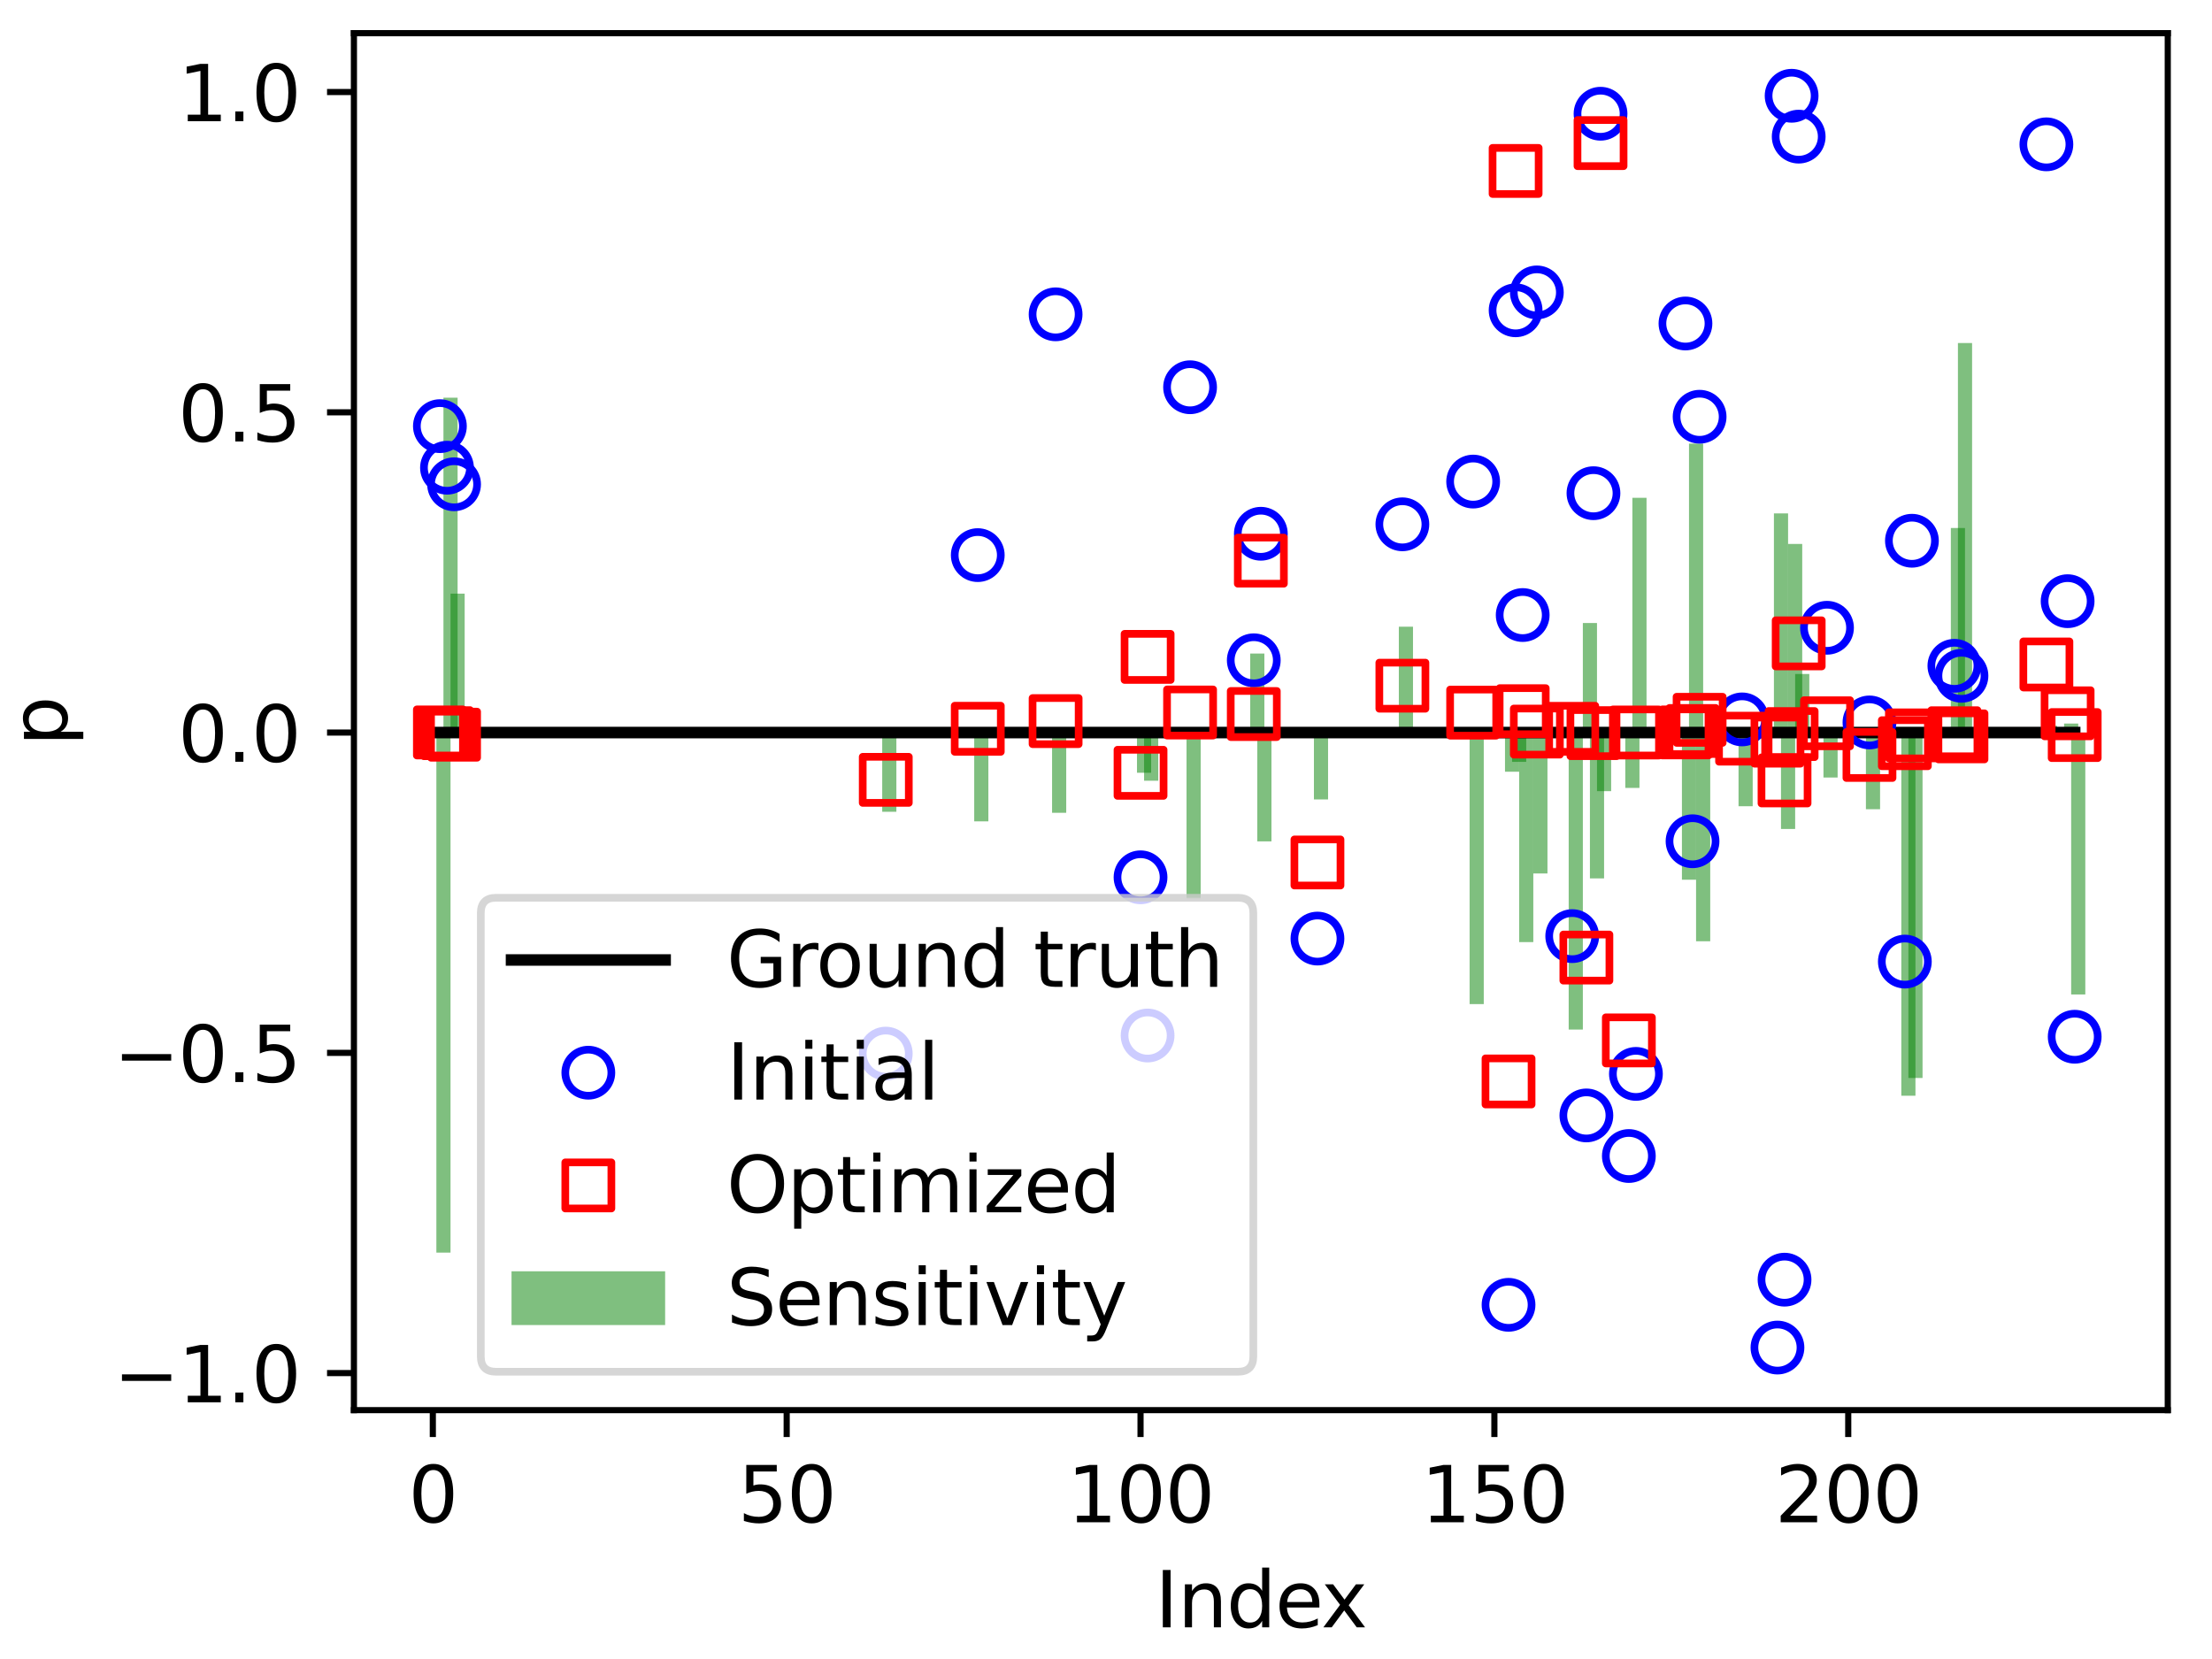 <?xml version="1.0" encoding="utf-8" standalone="no"?>
<!DOCTYPE svg PUBLIC "-//W3C//DTD SVG 1.1//EN"
  "http://www.w3.org/Graphics/SVG/1.1/DTD/svg11.dtd">
<svg xmlns:xlink="http://www.w3.org/1999/xlink" width="288pt" height="216pt" viewBox="0 0 288 216" xmlns="http://www.w3.org/2000/svg" version="1.1">
 <defs>
  <style type="text/css">*{stroke-linejoin: round; stroke-linecap: butt}</style>
 </defs>
 <g id="figure_1">
  <g id="patch_1">
   <path d="M 0 216 
L 288 216 
L 288 0 
L 0 0 
z
" style="fill: #ffffff"/>
  </g>
  <g id="axes_1">
   <g id="patch_2">
    <path d="M 46.08 183.6 
L 282.24 183.6 
L 282.24 4.32 
L 46.08 4.32 
z
" style="fill: #ffffff"/>
   </g>
   <g id="patch_3">
    <path d="M 56.815 95.379 
L 58.657 95.379 
L 58.657 163.089 
L 56.815 163.089 
z
" clip-path="url(#p60a6d50f0b)" style="fill: #008000; opacity: 0.5"/>
   </g>
   <g id="patch_4">
    <path d="M 57.736 95.379 
L 59.579 95.379 
L 59.579 51.78 
L 57.736 51.78 
z
" clip-path="url(#p60a6d50f0b)" style="fill: #008000; opacity: 0.5"/>
   </g>
   <g id="patch_5">
    <path d="M 58.657 95.379 
L 60.5 95.379 
L 60.5 77.29 
L 58.657 77.29 
z
" clip-path="url(#p60a6d50f0b)" style="fill: #008000; opacity: 0.5"/>
   </g>
   <g id="patch_6">
    <path d="M 114.864 95.379 
L 116.707 95.379 
L 116.707 105.691 
L 114.864 105.691 
z
" clip-path="url(#p60a6d50f0b)" style="fill: #008000; opacity: 0.5"/>
   </g>
   <g id="patch_7">
    <path d="M 126.842 95.379 
L 128.685 95.379 
L 128.685 106.939 
L 126.842 106.939 
z
" clip-path="url(#p60a6d50f0b)" style="fill: #008000; opacity: 0.5"/>
   </g>
   <g id="patch_8">
    <path d="M 136.978 95.379 
L 138.821 95.379 
L 138.821 105.825 
L 136.978 105.825 
z
" clip-path="url(#p60a6d50f0b)" style="fill: #008000; opacity: 0.5"/>
   </g>
   <g id="patch_9">
    <path d="M 148.035 95.379 
L 149.878 95.379 
L 149.878 100.612 
L 148.035 100.612 
z
" clip-path="url(#p60a6d50f0b)" style="fill: #008000; opacity: 0.5"/>
   </g>
   <g id="patch_10">
    <path d="M 148.957 95.379 
L 150.799 95.379 
L 150.799 101.649 
L 148.957 101.649 
z
" clip-path="url(#p60a6d50f0b)" style="fill: #008000; opacity: 0.5"/>
   </g>
   <g id="patch_11">
    <path d="M 154.485 95.379 
L 156.328 95.379 
L 156.328 117.068 
L 154.485 117.068 
z
" clip-path="url(#p60a6d50f0b)" style="fill: #008000; opacity: 0.5"/>
   </g>
   <g id="patch_12">
    <path d="M 162.778 95.379 
L 164.621 95.379 
L 164.621 85.091 
L 162.778 85.091 
z
" clip-path="url(#p60a6d50f0b)" style="fill: #008000; opacity: 0.5"/>
   </g>
   <g id="patch_13">
    <path d="M 163.699 95.379 
L 165.542 95.379 
L 165.542 109.546 
L 163.699 109.546 
z
" clip-path="url(#p60a6d50f0b)" style="fill: #008000; opacity: 0.5"/>
   </g>
   <g id="patch_14">
    <path d="M 171.071 95.379 
L 172.913 95.379 
L 172.913 104.085 
L 171.071 104.085 
z
" clip-path="url(#p60a6d50f0b)" style="fill: #008000; opacity: 0.5"/>
   </g>
   <g id="patch_15">
    <path d="M 182.128 95.379 
L 183.971 95.379 
L 183.971 81.596 
L 182.128 81.596 
z
" clip-path="url(#p60a6d50f0b)" style="fill: #008000; opacity: 0.5"/>
   </g>
   <g id="patch_16">
    <path d="M 191.342 95.379 
L 193.185 95.379 
L 193.185 130.731 
L 191.342 130.731 
z
" clip-path="url(#p60a6d50f0b)" style="fill: #008000; opacity: 0.5"/>
   </g>
   <g id="patch_17">
    <path d="M 195.949 95.379 
L 197.792 95.379 
L 197.792 100.478 
L 195.949 100.478 
z
" clip-path="url(#p60a6d50f0b)" style="fill: #008000; opacity: 0.5"/>
   </g>
   <g id="patch_18">
    <path d="M 196.87 95.379 
L 198.713 95.379 
L 198.713 99.194 
L 196.87 99.194 
z
" clip-path="url(#p60a6d50f0b)" style="fill: #008000; opacity: 0.5"/>
   </g>
   <g id="patch_19">
    <path d="M 197.792 95.379 
L 199.635 95.379 
L 199.635 122.66 
L 197.792 122.66 
z
" clip-path="url(#p60a6d50f0b)" style="fill: #008000; opacity: 0.5"/>
   </g>
   <g id="patch_20">
    <path d="M 199.635 95.379 
L 201.478 95.379 
L 201.478 113.726 
L 199.635 113.726 
z
" clip-path="url(#p60a6d50f0b)" style="fill: #008000; opacity: 0.5"/>
   </g>
   <g id="patch_21">
    <path d="M 204.242 95.379 
L 206.085 95.379 
L 206.085 134.047 
L 204.242 134.047 
z
" clip-path="url(#p60a6d50f0b)" style="fill: #008000; opacity: 0.5"/>
   </g>
   <g id="patch_22">
    <path d="M 206.085 95.379 
L 207.927 95.379 
L 207.927 81.115 
L 206.085 81.115 
z
" clip-path="url(#p60a6d50f0b)" style="fill: #008000; opacity: 0.5"/>
   </g>
   <g id="patch_23">
    <path d="M 207.006 95.379 
L 208.849 95.379 
L 208.849 114.366 
L 207.006 114.366 
z
" clip-path="url(#p60a6d50f0b)" style="fill: #008000; opacity: 0.5"/>
   </g>
   <g id="patch_24">
    <path d="M 207.927 95.379 
L 209.77 95.379 
L 209.77 103.008 
L 207.927 103.008 
z
" clip-path="url(#p60a6d50f0b)" style="fill: #008000; opacity: 0.5"/>
   </g>
   <g id="patch_25">
    <path d="M 211.613 95.379 
L 213.456 95.379 
L 213.456 102.585 
L 211.613 102.585 
z
" clip-path="url(#p60a6d50f0b)" style="fill: #008000; opacity: 0.5"/>
   </g>
   <g id="patch_26">
    <path d="M 212.535 95.379 
L 214.377 95.379 
L 214.377 64.814 
L 212.535 64.814 
z
" clip-path="url(#p60a6d50f0b)" style="fill: #008000; opacity: 0.5"/>
   </g>
   <g id="patch_27">
    <path d="M 218.985 95.379 
L 220.827 95.379 
L 220.827 114.539 
L 218.985 114.539 
z
" clip-path="url(#p60a6d50f0b)" style="fill: #008000; opacity: 0.5"/>
   </g>
   <g id="patch_28">
    <path d="M 219.906 95.379 
L 221.749 95.379 
L 221.749 57.757 
L 219.906 57.757 
z
" clip-path="url(#p60a6d50f0b)" style="fill: #008000; opacity: 0.5"/>
   </g>
   <g id="patch_29">
    <path d="M 220.827 95.379 
L 222.67 95.379 
L 222.67 122.552 
L 220.827 122.552 
z
" clip-path="url(#p60a6d50f0b)" style="fill: #008000; opacity: 0.5"/>
   </g>
   <g id="patch_30">
    <path d="M 226.356 95.379 
L 228.199 95.379 
L 228.199 104.97 
L 226.356 104.97 
z
" clip-path="url(#p60a6d50f0b)" style="fill: #008000; opacity: 0.5"/>
   </g>
   <g id="patch_31">
    <path d="M 230.963 95.379 
L 232.806 95.379 
L 232.806 66.845 
L 230.963 66.845 
z
" clip-path="url(#p60a6d50f0b)" style="fill: #008000; opacity: 0.5"/>
   </g>
   <g id="patch_32">
    <path d="M 231.884 95.379 
L 233.727 95.379 
L 233.727 107.93 
L 231.884 107.93 
z
" clip-path="url(#p60a6d50f0b)" style="fill: #008000; opacity: 0.5"/>
   </g>
   <g id="patch_33">
    <path d="M 232.806 95.379 
L 234.649 95.379 
L 234.649 70.821 
L 232.806 70.821 
z
" clip-path="url(#p60a6d50f0b)" style="fill: #008000; opacity: 0.5"/>
   </g>
   <g id="patch_34">
    <path d="M 233.727 95.379 
L 235.57 95.379 
L 235.57 87.75 
L 233.727 87.75 
z
" clip-path="url(#p60a6d50f0b)" style="fill: #008000; opacity: 0.5"/>
   </g>
   <g id="patch_35">
    <path d="M 237.413 95.379 
L 239.256 95.379 
L 239.256 101.232 
L 237.413 101.232 
z
" clip-path="url(#p60a6d50f0b)" style="fill: #008000; opacity: 0.5"/>
   </g>
   <g id="patch_36">
    <path d="M 242.941 95.379 
L 244.784 95.379 
L 244.784 105.359 
L 242.941 105.359 
z
" clip-path="url(#p60a6d50f0b)" style="fill: #008000; opacity: 0.5"/>
   </g>
   <g id="patch_37">
    <path d="M 247.549 95.379 
L 249.391 95.379 
L 249.391 142.663 
L 247.549 142.663 
z
" clip-path="url(#p60a6d50f0b)" style="fill: #008000; opacity: 0.5"/>
   </g>
   <g id="patch_38">
    <path d="M 248.47 95.379 
L 250.313 95.379 
L 250.313 140.352 
L 248.47 140.352 
z
" clip-path="url(#p60a6d50f0b)" style="fill: #008000; opacity: 0.5"/>
   </g>
   <g id="patch_39">
    <path d="M 253.998 95.379 
L 255.841 95.379 
L 255.841 68.745 
L 253.998 68.745 
z
" clip-path="url(#p60a6d50f0b)" style="fill: #008000; opacity: 0.5"/>
   </g>
   <g id="patch_40">
    <path d="M 254.92 95.379 
L 256.763 95.379 
L 256.763 44.662 
L 254.92 44.662 
z
" clip-path="url(#p60a6d50f0b)" style="fill: #008000; opacity: 0.5"/>
   </g>
   <g id="patch_41">
    <path d="M 265.977 95.379 
L 267.82 95.379 
L 267.82 94.485 
L 265.977 94.485 
z
" clip-path="url(#p60a6d50f0b)" style="fill: #008000; opacity: 0.5"/>
   </g>
   <g id="patch_42">
    <path d="M 268.741 95.379 
L 270.584 95.379 
L 270.584 94.205 
L 268.741 94.205 
z
" clip-path="url(#p60a6d50f0b)" style="fill: #008000; opacity: 0.5"/>
   </g>
   <g id="patch_43">
    <path d="M 269.663 95.379 
L 271.505 95.379 
L 271.505 129.478 
L 269.663 129.478 
z
" clip-path="url(#p60a6d50f0b)" style="fill: #008000; opacity: 0.5"/>
   </g>
   <g id="matplotlib.axis_1">
    <g id="xtick_1">
     <g id="line2d_1">
      <defs>
       <path id="m53ce361a8d" d="M 0 0 
L 0 3.5 
" style="stroke: #000000; stroke-width: 0.8"/>
      </defs>
      <g>
       <use xlink:href="#m53ce361a8d" x="56.354" y="183.6" style="stroke: #000000; stroke-width: 0.8"/>
      </g>
     </g>
     <g id="text_1">
      <!-- 0 -->
      <g transform="translate(53.173 198.198)scale(0.1 -0.1)">
       <defs>
        <path id="DejaVuSans-30" d="M 2034 4250 
Q 1547 4250 1301 3770 
Q 1056 3291 1056 2328 
Q 1056 1369 1301 889 
Q 1547 409 2034 409 
Q 2525 409 2770 889 
Q 3016 1369 3016 2328 
Q 3016 3291 2770 3770 
Q 2525 4250 2034 4250 
z
M 2034 4750 
Q 2819 4750 3233 4129 
Q 3647 3509 3647 2328 
Q 3647 1150 3233 529 
Q 2819 -91 2034 -91 
Q 1250 -91 836 529 
Q 422 1150 422 2328 
Q 422 3509 836 4129 
Q 1250 4750 2034 4750 
z
" transform="scale(0.016)"/>
       </defs>
       <use xlink:href="#DejaVuSans-30"/>
      </g>
     </g>
    </g>
    <g id="xtick_2">
     <g id="line2d_2">
      <g>
       <use xlink:href="#m53ce361a8d" x="102.425" y="183.6" style="stroke: #000000; stroke-width: 0.8"/>
      </g>
     </g>
     <g id="text_2">
      <!-- 50 -->
      <g transform="translate(96.062 198.198)scale(0.1 -0.1)">
       <defs>
        <path id="DejaVuSans-35" d="M 691 4666 
L 3169 4666 
L 3169 4134 
L 1269 4134 
L 1269 2991 
Q 1406 3038 1543 3061 
Q 1681 3084 1819 3084 
Q 2600 3084 3056 2656 
Q 3513 2228 3513 1497 
Q 3513 744 3044 326 
Q 2575 -91 1722 -91 
Q 1428 -91 1123 -41 
Q 819 9 494 109 
L 494 744 
Q 775 591 1075 516 
Q 1375 441 1709 441 
Q 2250 441 2565 725 
Q 2881 1009 2881 1497 
Q 2881 1984 2565 2268 
Q 2250 2553 1709 2553 
Q 1456 2553 1204 2497 
Q 953 2441 691 2322 
L 691 4666 
z
" transform="scale(0.016)"/>
       </defs>
       <use xlink:href="#DejaVuSans-35"/>
       <use xlink:href="#DejaVuSans-30" x="63.623"/>
      </g>
     </g>
    </g>
    <g id="xtick_3">
     <g id="line2d_3">
      <g>
       <use xlink:href="#m53ce361a8d" x="148.496" y="183.6" style="stroke: #000000; stroke-width: 0.8"/>
      </g>
     </g>
     <g id="text_3">
      <!-- 100 -->
      <g transform="translate(138.952 198.198)scale(0.1 -0.1)">
       <defs>
        <path id="DejaVuSans-31" d="M 794 531 
L 1825 531 
L 1825 4091 
L 703 3866 
L 703 4441 
L 1819 4666 
L 2450 4666 
L 2450 531 
L 3481 531 
L 3481 0 
L 794 0 
L 794 531 
z
" transform="scale(0.016)"/>
       </defs>
       <use xlink:href="#DejaVuSans-31"/>
       <use xlink:href="#DejaVuSans-30" x="63.623"/>
       <use xlink:href="#DejaVuSans-30" x="127.246"/>
      </g>
     </g>
    </g>
    <g id="xtick_4">
     <g id="line2d_4">
      <g>
       <use xlink:href="#m53ce361a8d" x="194.567" y="183.6" style="stroke: #000000; stroke-width: 0.8"/>
      </g>
     </g>
     <g id="text_4">
      <!-- 150 -->
      <g transform="translate(185.023 198.198)scale(0.1 -0.1)">
       <use xlink:href="#DejaVuSans-31"/>
       <use xlink:href="#DejaVuSans-35" x="63.623"/>
       <use xlink:href="#DejaVuSans-30" x="127.246"/>
      </g>
     </g>
    </g>
    <g id="xtick_5">
     <g id="line2d_5">
      <g>
       <use xlink:href="#m53ce361a8d" x="240.638" y="183.6" style="stroke: #000000; stroke-width: 0.8"/>
      </g>
     </g>
     <g id="text_5">
      <!-- 200 -->
      <g transform="translate(231.094 198.198)scale(0.1 -0.1)">
       <defs>
        <path id="DejaVuSans-32" d="M 1228 531 
L 3431 531 
L 3431 0 
L 469 0 
L 469 531 
Q 828 903 1448 1529 
Q 2069 2156 2228 2338 
Q 2531 2678 2651 2914 
Q 2772 3150 2772 3378 
Q 2772 3750 2511 3984 
Q 2250 4219 1831 4219 
Q 1534 4219 1204 4116 
Q 875 4013 500 3803 
L 500 4441 
Q 881 4594 1212 4672 
Q 1544 4750 1819 4750 
Q 2544 4750 2975 4387 
Q 3406 4025 3406 3419 
Q 3406 3131 3298 2873 
Q 3191 2616 2906 2266 
Q 2828 2175 2409 1742 
Q 1991 1309 1228 531 
z
" transform="scale(0.016)"/>
       </defs>
       <use xlink:href="#DejaVuSans-32"/>
       <use xlink:href="#DejaVuSans-30" x="63.623"/>
       <use xlink:href="#DejaVuSans-30" x="127.246"/>
      </g>
     </g>
    </g>
    <g id="text_6">
     <!-- Index -->
     <g transform="translate(150.394 211.877)scale(0.1 -0.1)">
      <defs>
       <path id="DejaVuSans-49" d="M 628 4666 
L 1259 4666 
L 1259 0 
L 628 0 
L 628 4666 
z
" transform="scale(0.016)"/>
       <path id="DejaVuSans-6e" d="M 3513 2113 
L 3513 0 
L 2938 0 
L 2938 2094 
Q 2938 2591 2744 2837 
Q 2550 3084 2163 3084 
Q 1697 3084 1428 2787 
Q 1159 2491 1159 1978 
L 1159 0 
L 581 0 
L 581 3500 
L 1159 3500 
L 1159 2956 
Q 1366 3272 1645 3428 
Q 1925 3584 2291 3584 
Q 2894 3584 3203 3211 
Q 3513 2838 3513 2113 
z
" transform="scale(0.016)"/>
       <path id="DejaVuSans-64" d="M 2906 2969 
L 2906 4863 
L 3481 4863 
L 3481 0 
L 2906 0 
L 2906 525 
Q 2725 213 2448 61 
Q 2172 -91 1784 -91 
Q 1150 -91 751 415 
Q 353 922 353 1747 
Q 353 2572 751 3078 
Q 1150 3584 1784 3584 
Q 2172 3584 2448 3432 
Q 2725 3281 2906 2969 
z
M 947 1747 
Q 947 1113 1208 752 
Q 1469 391 1925 391 
Q 2381 391 2643 752 
Q 2906 1113 2906 1747 
Q 2906 2381 2643 2742 
Q 2381 3103 1925 3103 
Q 1469 3103 1208 2742 
Q 947 2381 947 1747 
z
" transform="scale(0.016)"/>
       <path id="DejaVuSans-65" d="M 3597 1894 
L 3597 1613 
L 953 1613 
Q 991 1019 1311 708 
Q 1631 397 2203 397 
Q 2534 397 2845 478 
Q 3156 559 3463 722 
L 3463 178 
Q 3153 47 2828 -22 
Q 2503 -91 2169 -91 
Q 1331 -91 842 396 
Q 353 884 353 1716 
Q 353 2575 817 3079 
Q 1281 3584 2069 3584 
Q 2775 3584 3186 3129 
Q 3597 2675 3597 1894 
z
M 3022 2063 
Q 3016 2534 2758 2815 
Q 2500 3097 2075 3097 
Q 1594 3097 1305 2825 
Q 1016 2553 972 2059 
L 3022 2063 
z
" transform="scale(0.016)"/>
       <path id="DejaVuSans-78" d="M 3513 3500 
L 2247 1797 
L 3578 0 
L 2900 0 
L 1881 1375 
L 863 0 
L 184 0 
L 1544 1831 
L 300 3500 
L 978 3500 
L 1906 2253 
L 2834 3500 
L 3513 3500 
z
" transform="scale(0.016)"/>
      </defs>
      <use xlink:href="#DejaVuSans-49"/>
      <use xlink:href="#DejaVuSans-6e" x="29.492"/>
      <use xlink:href="#DejaVuSans-64" x="92.871"/>
      <use xlink:href="#DejaVuSans-65" x="156.348"/>
      <use xlink:href="#DejaVuSans-78" x="216.121"/>
     </g>
    </g>
   </g>
   <g id="matplotlib.axis_2">
    <g id="ytick_1">
     <g id="line2d_6">
      <defs>
       <path id="m5c1d4e5d4c" d="M 0 0 
L -3.5 0 
" style="stroke: #000000; stroke-width: 0.8"/>
      </defs>
      <g>
       <use xlink:href="#m5c1d4e5d4c" x="46.08" y="178.778" style="stroke: #000000; stroke-width: 0.8"/>
      </g>
     </g>
     <g id="text_7">
      <!-- −1.0 -->
      <g transform="translate(14.797 182.577)scale(0.1 -0.1)">
       <defs>
        <path id="DejaVuSans-2212" d="M 678 2272 
L 4684 2272 
L 4684 1741 
L 678 1741 
L 678 2272 
z
" transform="scale(0.016)"/>
        <path id="DejaVuSans-2e" d="M 684 794 
L 1344 794 
L 1344 0 
L 684 0 
L 684 794 
z
" transform="scale(0.016)"/>
       </defs>
       <use xlink:href="#DejaVuSans-2212"/>
       <use xlink:href="#DejaVuSans-31" x="83.789"/>
       <use xlink:href="#DejaVuSans-2e" x="147.412"/>
       <use xlink:href="#DejaVuSans-30" x="179.199"/>
      </g>
     </g>
    </g>
    <g id="ytick_2">
     <g id="line2d_7">
      <g>
       <use xlink:href="#m5c1d4e5d4c" x="46.08" y="137.079" style="stroke: #000000; stroke-width: 0.8"/>
      </g>
     </g>
     <g id="text_8">
      <!-- −0.5 -->
      <g transform="translate(14.797 140.878)scale(0.1 -0.1)">
       <use xlink:href="#DejaVuSans-2212"/>
       <use xlink:href="#DejaVuSans-30" x="83.789"/>
       <use xlink:href="#DejaVuSans-2e" x="147.412"/>
       <use xlink:href="#DejaVuSans-35" x="179.199"/>
      </g>
     </g>
    </g>
    <g id="ytick_3">
     <g id="line2d_8">
      <g>
       <use xlink:href="#m5c1d4e5d4c" x="46.08" y="95.379" style="stroke: #000000; stroke-width: 0.8"/>
      </g>
     </g>
     <g id="text_9">
      <!-- 0.0 -->
      <g transform="translate(23.177 99.179)scale(0.1 -0.1)">
       <use xlink:href="#DejaVuSans-30"/>
       <use xlink:href="#DejaVuSans-2e" x="63.623"/>
       <use xlink:href="#DejaVuSans-30" x="95.41"/>
      </g>
     </g>
    </g>
    <g id="ytick_4">
     <g id="line2d_9">
      <g>
       <use xlink:href="#m5c1d4e5d4c" x="46.08" y="53.68" style="stroke: #000000; stroke-width: 0.8"/>
      </g>
     </g>
     <g id="text_10">
      <!-- 0.5 -->
      <g transform="translate(23.177 57.479)scale(0.1 -0.1)">
       <use xlink:href="#DejaVuSans-30"/>
       <use xlink:href="#DejaVuSans-2e" x="63.623"/>
       <use xlink:href="#DejaVuSans-35" x="95.41"/>
      </g>
     </g>
    </g>
    <g id="ytick_5">
     <g id="line2d_10">
      <g>
       <use xlink:href="#m5c1d4e5d4c" x="46.08" y="11.981" style="stroke: #000000; stroke-width: 0.8"/>
      </g>
     </g>
     <g id="text_11">
      <!-- 1.0 -->
      <g transform="translate(23.177 15.78)scale(0.1 -0.1)">
       <use xlink:href="#DejaVuSans-31"/>
       <use xlink:href="#DejaVuSans-2e" x="63.623"/>
       <use xlink:href="#DejaVuSans-30" x="95.41"/>
      </g>
     </g>
    </g>
    <g id="text_12">
     <!-- p -->
     <g transform="translate(8.717 97.134)rotate(-90)scale(0.1 -0.1)">
      <defs>
       <path id="DejaVuSans-70" d="M 1159 525 
L 1159 -1331 
L 581 -1331 
L 581 3500 
L 1159 3500 
L 1159 2969 
Q 1341 3281 1617 3432 
Q 1894 3584 2278 3584 
Q 2916 3584 3314 3078 
Q 3713 2572 3713 1747 
Q 3713 922 3314 415 
Q 2916 -91 2278 -91 
Q 1894 -91 1617 61 
Q 1341 213 1159 525 
z
M 3116 1747 
Q 3116 2381 2855 2742 
Q 2594 3103 2138 3103 
Q 1681 3103 1420 2742 
Q 1159 2381 1159 1747 
Q 1159 1113 1420 752 
Q 1681 391 2138 391 
Q 2594 391 2855 752 
Q 3116 1113 3116 1747 
z
" transform="scale(0.016)"/>
      </defs>
      <use xlink:href="#DejaVuSans-70"/>
     </g>
    </g>
   </g>
   <g id="line2d_11">
    <path d="M 57.275 95.379 
L 58.197 95.379 
L 59.118 95.379 
L 115.325 95.379 
L 127.303 95.379 
L 137.439 95.379 
L 148.496 95.379 
L 149.417 95.379 
L 154.946 95.379 
L 163.239 95.379 
L 164.16 95.379 
L 171.531 95.379 
L 182.588 95.379 
L 191.803 95.379 
L 196.41 95.379 
L 197.331 95.379 
L 198.253 95.379 
L 200.095 95.379 
L 204.702 95.379 
L 206.545 95.379 
L 207.467 95.379 
L 208.388 95.379 
L 212.074 95.379 
L 212.995 95.379 
L 219.445 95.379 
L 220.367 95.379 
L 221.288 95.379 
L 226.817 95.379 
L 231.424 95.379 
L 232.345 95.379 
L 233.267 95.379 
L 234.188 95.379 
L 237.874 95.379 
L 243.402 95.379 
L 248.009 95.379 
L 248.931 95.379 
L 254.459 95.379 
L 255.381 95.379 
L 266.438 95.379 
L 269.202 95.379 
L 270.123 95.379 
" clip-path="url(#p60a6d50f0b)" style="fill: none; stroke: #000000; stroke-width: 1.5; stroke-linecap: square"/>
   </g>
   <g id="line2d_12">
    <defs>
     <path id="m0e37e40f2c" d="M 0 3 
C 0.796 3 1.559 2.684 2.121 2.121 
C 2.684 1.559 3 0.796 3 0 
C 3 -0.796 2.684 -1.559 2.121 -2.121 
C 1.559 -2.684 0.796 -3 0 -3 
C -0.796 -3 -1.559 -2.684 -2.121 -2.121 
C -2.684 -1.559 -3 -0.796 -3 0 
C -3 0.796 -2.684 1.559 -2.121 2.121 
C -1.559 2.684 -0.796 3 0 3 
z
" style="stroke: #0000ff"/>
    </defs>
    <g clip-path="url(#p60a6d50f0b)">
     <use xlink:href="#m0e37e40f2c" x="57.275" y="55.484" style="fill-opacity: 0; stroke: #0000ff"/>
     <use xlink:href="#m0e37e40f2c" x="58.197" y="60.897" style="fill-opacity: 0; stroke: #0000ff"/>
     <use xlink:href="#m0e37e40f2c" x="59.118" y="63.053" style="fill-opacity: 0; stroke: #0000ff"/>
     <use xlink:href="#m0e37e40f2c" x="115.325" y="137.179" style="fill-opacity: 0; stroke: #0000ff"/>
     <use xlink:href="#m0e37e40f2c" x="127.303" y="72.276" style="fill-opacity: 0; stroke: #0000ff"/>
     <use xlink:href="#m0e37e40f2c" x="137.439" y="40.925" style="fill-opacity: 0; stroke: #0000ff"/>
     <use xlink:href="#m0e37e40f2c" x="148.496" y="114.224" style="fill-opacity: 0; stroke: #0000ff"/>
     <use xlink:href="#m0e37e40f2c" x="149.417" y="134.823" style="fill-opacity: 0; stroke: #0000ff"/>
     <use xlink:href="#m0e37e40f2c" x="154.946" y="50.419" style="fill-opacity: 0; stroke: #0000ff"/>
     <use xlink:href="#m0e37e40f2c" x="163.239" y="85.968" style="fill-opacity: 0; stroke: #0000ff"/>
     <use xlink:href="#m0e37e40f2c" x="164.16" y="69.495" style="fill-opacity: 0; stroke: #0000ff"/>
     <use xlink:href="#m0e37e40f2c" x="171.531" y="122.202" style="fill-opacity: 0; stroke: #0000ff"/>
     <use xlink:href="#m0e37e40f2c" x="182.588" y="68.265" style="fill-opacity: 0; stroke: #0000ff"/>
     <use xlink:href="#m0e37e40f2c" x="191.803" y="62.7" style="fill-opacity: 0; stroke: #0000ff"/>
     <use xlink:href="#m0e37e40f2c" x="196.41" y="169.885" style="fill-opacity: 0; stroke: #0000ff"/>
     <use xlink:href="#m0e37e40f2c" x="197.331" y="40.4" style="fill-opacity: 0; stroke: #0000ff"/>
     <use xlink:href="#m0e37e40f2c" x="198.253" y="80.077" style="fill-opacity: 0; stroke: #0000ff"/>
     <use xlink:href="#m0e37e40f2c" x="200.095" y="38.072" style="fill-opacity: 0; stroke: #0000ff"/>
     <use xlink:href="#m0e37e40f2c" x="204.702" y="121.882" style="fill-opacity: 0; stroke: #0000ff"/>
     <use xlink:href="#m0e37e40f2c" x="206.545" y="145.228" style="fill-opacity: 0; stroke: #0000ff"/>
     <use xlink:href="#m0e37e40f2c" x="207.467" y="64.213" style="fill-opacity: 0; stroke: #0000ff"/>
     <use xlink:href="#m0e37e40f2c" x="208.388" y="14.808" style="fill-opacity: 0; stroke: #0000ff"/>
     <use xlink:href="#m0e37e40f2c" x="212.074" y="150.512" style="fill-opacity: 0; stroke: #0000ff"/>
     <use xlink:href="#m0e37e40f2c" x="212.995" y="139.82" style="fill-opacity: 0; stroke: #0000ff"/>
     <use xlink:href="#m0e37e40f2c" x="219.445" y="42.118" style="fill-opacity: 0; stroke: #0000ff"/>
     <use xlink:href="#m0e37e40f2c" x="220.367" y="109.531" style="fill-opacity: 0; stroke: #0000ff"/>
     <use xlink:href="#m0e37e40f2c" x="221.288" y="54.26" style="fill-opacity: 0; stroke: #0000ff"/>
     <use xlink:href="#m0e37e40f2c" x="226.817" y="93.665" style="fill-opacity: 0; stroke: #0000ff"/>
     <use xlink:href="#m0e37e40f2c" x="231.424" y="175.451" style="fill-opacity: 0; stroke: #0000ff"/>
     <use xlink:href="#m0e37e40f2c" x="232.345" y="166.611" style="fill-opacity: 0; stroke: #0000ff"/>
     <use xlink:href="#m0e37e40f2c" x="233.267" y="12.469" style="fill-opacity: 0; stroke: #0000ff"/>
     <use xlink:href="#m0e37e40f2c" x="234.188" y="17.79" style="fill-opacity: 0; stroke: #0000ff"/>
     <use xlink:href="#m0e37e40f2c" x="237.874" y="81.736" style="fill-opacity: 0; stroke: #0000ff"/>
     <use xlink:href="#m0e37e40f2c" x="243.402" y="94.06" style="fill-opacity: 0; stroke: #0000ff"/>
     <use xlink:href="#m0e37e40f2c" x="248.009" y="125.199" style="fill-opacity: 0; stroke: #0000ff"/>
     <use xlink:href="#m0e37e40f2c" x="248.931" y="70.405" style="fill-opacity: 0; stroke: #0000ff"/>
     <use xlink:href="#m0e37e40f2c" x="254.459" y="86.687" style="fill-opacity: 0; stroke: #0000ff"/>
     <use xlink:href="#m0e37e40f2c" x="255.381" y="87.987" style="fill-opacity: 0; stroke: #0000ff"/>
     <use xlink:href="#m0e37e40f2c" x="266.438" y="18.792" style="fill-opacity: 0; stroke: #0000ff"/>
     <use xlink:href="#m0e37e40f2c" x="269.202" y="78.274" style="fill-opacity: 0; stroke: #0000ff"/>
     <use xlink:href="#m0e37e40f2c" x="270.123" y="134.982" style="fill-opacity: 0; stroke: #0000ff"/>
    </g>
   </g>
   <g id="line2d_13">
    <defs>
     <path id="m36c54d664e" d="M -3 3 
L 3 3 
L 3 -3 
L -3 -3 
z
" style="stroke: #ff0000; stroke-linejoin: miter"/>
    </defs>
    <g clip-path="url(#p60a6d50f0b)">
     <use xlink:href="#m36c54d664e" x="57.275" y="95.363" style="fill-opacity: 0; stroke: #ff0000; stroke-linejoin: miter"/>
     <use xlink:href="#m36c54d664e" x="58.197" y="95.457" style="fill-opacity: 0; stroke: #ff0000; stroke-linejoin: miter"/>
     <use xlink:href="#m36c54d664e" x="59.118" y="95.655" style="fill-opacity: 0; stroke: #ff0000; stroke-linejoin: miter"/>
     <use xlink:href="#m36c54d664e" x="115.325" y="101.535" style="fill-opacity: 0; stroke: #ff0000; stroke-linejoin: miter"/>
     <use xlink:href="#m36c54d664e" x="127.303" y="94.885" style="fill-opacity: 0; stroke: #ff0000; stroke-linejoin: miter"/>
     <use xlink:href="#m36c54d664e" x="137.439" y="93.888" style="fill-opacity: 0; stroke: #ff0000; stroke-linejoin: miter"/>
     <use xlink:href="#m36c54d664e" x="148.496" y="100.618" style="fill-opacity: 0; stroke: #ff0000; stroke-linejoin: miter"/>
     <use xlink:href="#m36c54d664e" x="149.417" y="85.526" style="fill-opacity: 0; stroke: #ff0000; stroke-linejoin: miter"/>
     <use xlink:href="#m36c54d664e" x="154.946" y="92.767" style="fill-opacity: 0; stroke: #ff0000; stroke-linejoin: miter"/>
     <use xlink:href="#m36c54d664e" x="163.239" y="92.966" style="fill-opacity: 0; stroke: #ff0000; stroke-linejoin: miter"/>
     <use xlink:href="#m36c54d664e" x="164.16" y="72.996" style="fill-opacity: 0; stroke: #ff0000; stroke-linejoin: miter"/>
     <use xlink:href="#m36c54d664e" x="171.531" y="112.294" style="fill-opacity: 0; stroke: #ff0000; stroke-linejoin: miter"/>
     <use xlink:href="#m36c54d664e" x="182.588" y="89.275" style="fill-opacity: 0; stroke: #ff0000; stroke-linejoin: miter"/>
     <use xlink:href="#m36c54d664e" x="191.803" y="92.782" style="fill-opacity: 0; stroke: #ff0000; stroke-linejoin: miter"/>
     <use xlink:href="#m36c54d664e" x="196.41" y="140.8" style="fill-opacity: 0; stroke: #ff0000; stroke-linejoin: miter"/>
     <use xlink:href="#m36c54d664e" x="197.331" y="22.257" style="fill-opacity: 0; stroke: #ff0000; stroke-linejoin: miter"/>
     <use xlink:href="#m36c54d664e" x="198.253" y="92.597" style="fill-opacity: 0; stroke: #ff0000; stroke-linejoin: miter"/>
     <use xlink:href="#m36c54d664e" x="200.095" y="95.253" style="fill-opacity: 0; stroke: #ff0000; stroke-linejoin: miter"/>
     <use xlink:href="#m36c54d664e" x="204.702" y="94.888" style="fill-opacity: 0; stroke: #ff0000; stroke-linejoin: miter"/>
     <use xlink:href="#m36c54d664e" x="206.545" y="124.674" style="fill-opacity: 0; stroke: #ff0000; stroke-linejoin: miter"/>
     <use xlink:href="#m36c54d664e" x="207.467" y="95.45" style="fill-opacity: 0; stroke: #ff0000; stroke-linejoin: miter"/>
     <use xlink:href="#m36c54d664e" x="208.388" y="18.631" style="fill-opacity: 0; stroke: #ff0000; stroke-linejoin: miter"/>
     <use xlink:href="#m36c54d664e" x="212.074" y="135.459" style="fill-opacity: 0; stroke: #ff0000; stroke-linejoin: miter"/>
     <use xlink:href="#m36c54d664e" x="212.995" y="95.37" style="fill-opacity: 0; stroke: #ff0000; stroke-linejoin: miter"/>
     <use xlink:href="#m36c54d664e" x="219.445" y="95.36" style="fill-opacity: 0; stroke: #ff0000; stroke-linejoin: miter"/>
     <use xlink:href="#m36c54d664e" x="220.367" y="95.174" style="fill-opacity: 0; stroke: #ff0000; stroke-linejoin: miter"/>
     <use xlink:href="#m36c54d664e" x="221.288" y="93.719" style="fill-opacity: 0; stroke: #ff0000; stroke-linejoin: miter"/>
     <use xlink:href="#m36c54d664e" x="226.817" y="96.173" style="fill-opacity: 0; stroke: #ff0000; stroke-linejoin: miter"/>
     <use xlink:href="#m36c54d664e" x="231.424" y="96.429" style="fill-opacity: 0; stroke: #ff0000; stroke-linejoin: miter"/>
     <use xlink:href="#m36c54d664e" x="232.345" y="101.609" style="fill-opacity: 0; stroke: #ff0000; stroke-linejoin: miter"/>
     <use xlink:href="#m36c54d664e" x="233.267" y="95.574" style="fill-opacity: 0; stroke: #ff0000; stroke-linejoin: miter"/>
     <use xlink:href="#m36c54d664e" x="234.188" y="83.764" style="fill-opacity: 0; stroke: #ff0000; stroke-linejoin: miter"/>
     <use xlink:href="#m36c54d664e" x="237.874" y="94.169" style="fill-opacity: 0; stroke: #ff0000; stroke-linejoin: miter"/>
     <use xlink:href="#m36c54d664e" x="243.402" y="98.293" style="fill-opacity: 0; stroke: #ff0000; stroke-linejoin: miter"/>
     <use xlink:href="#m36c54d664e" x="248.009" y="96.763" style="fill-opacity: 0; stroke: #ff0000; stroke-linejoin: miter"/>
     <use xlink:href="#m36c54d664e" x="248.931" y="95.741" style="fill-opacity: 0; stroke: #ff0000; stroke-linejoin: miter"/>
     <use xlink:href="#m36c54d664e" x="254.459" y="95.468" style="fill-opacity: 0; stroke: #ff0000; stroke-linejoin: miter"/>
     <use xlink:href="#m36c54d664e" x="255.381" y="95.873" style="fill-opacity: 0; stroke: #ff0000; stroke-linejoin: miter"/>
     <use xlink:href="#m36c54d664e" x="266.438" y="86.514" style="fill-opacity: 0; stroke: #ff0000; stroke-linejoin: miter"/>
     <use xlink:href="#m36c54d664e" x="269.202" y="92.871" style="fill-opacity: 0; stroke: #ff0000; stroke-linejoin: miter"/>
     <use xlink:href="#m36c54d664e" x="270.123" y="95.704" style="fill-opacity: 0; stroke: #ff0000; stroke-linejoin: miter"/>
    </g>
   </g>
   <g id="patch_44">
    <path d="M 46.08 183.6 
L 46.08 4.32 
" style="fill: none; stroke: #000000; stroke-width: 0.8; stroke-linejoin: miter; stroke-linecap: square"/>
   </g>
   <g id="patch_45">
    <path d="M 282.24 183.6 
L 282.24 4.32 
" style="fill: none; stroke: #000000; stroke-width: 0.8; stroke-linejoin: miter; stroke-linecap: square"/>
   </g>
   <g id="patch_46">
    <path d="M 46.08 183.6 
L 282.24 183.6 
" style="fill: none; stroke: #000000; stroke-width: 0.8; stroke-linejoin: miter; stroke-linecap: square"/>
   </g>
   <g id="patch_47">
    <path d="M 46.08 4.32 
L 282.24 4.32 
" style="fill: none; stroke: #000000; stroke-width: 0.8; stroke-linejoin: miter; stroke-linecap: square"/>
   </g>
  </g>
  <g id="legend_1">
   <g id="patch_48">
    <path d="M 64.6 178.6 
L 161.181 178.6 
Q 163.181 178.6 163.181 176.6 
L 163.181 118.888 
Q 163.181 116.888 161.181 116.888 
L 64.6 116.888 
Q 62.6 116.888 62.6 118.888 
L 62.6 176.6 
Q 62.6 178.6 64.6 178.6 
z
" style="fill: #ffffff; opacity: 0.8; stroke: #cccccc; stroke-linejoin: miter"/>
   </g>
   <g id="line2d_14">
    <path d="M 66.6 124.986 
L 76.6 124.986 
L 86.6 124.986 
" style="fill: none; stroke: #000000; stroke-width: 1.5; stroke-linecap: square"/>
   </g>
   <g id="text_13">
    <!-- Ground truth -->
    <g transform="translate(94.6 128.486)scale(0.1 -0.1)">
     <defs>
      <path id="DejaVuSans-47" d="M 3809 666 
L 3809 1919 
L 2778 1919 
L 2778 2438 
L 4434 2438 
L 4434 434 
Q 4069 175 3628 42 
Q 3188 -91 2688 -91 
Q 1594 -91 976 548 
Q 359 1188 359 2328 
Q 359 3472 976 4111 
Q 1594 4750 2688 4750 
Q 3144 4750 3555 4637 
Q 3966 4525 4313 4306 
L 4313 3634 
Q 3963 3931 3569 4081 
Q 3175 4231 2741 4231 
Q 1884 4231 1454 3753 
Q 1025 3275 1025 2328 
Q 1025 1384 1454 906 
Q 1884 428 2741 428 
Q 3075 428 3337 486 
Q 3600 544 3809 666 
z
" transform="scale(0.016)"/>
      <path id="DejaVuSans-72" d="M 2631 2963 
Q 2534 3019 2420 3045 
Q 2306 3072 2169 3072 
Q 1681 3072 1420 2755 
Q 1159 2438 1159 1844 
L 1159 0 
L 581 0 
L 581 3500 
L 1159 3500 
L 1159 2956 
Q 1341 3275 1631 3429 
Q 1922 3584 2338 3584 
Q 2397 3584 2469 3576 
Q 2541 3569 2628 3553 
L 2631 2963 
z
" transform="scale(0.016)"/>
      <path id="DejaVuSans-6f" d="M 1959 3097 
Q 1497 3097 1228 2736 
Q 959 2375 959 1747 
Q 959 1119 1226 758 
Q 1494 397 1959 397 
Q 2419 397 2687 759 
Q 2956 1122 2956 1747 
Q 2956 2369 2687 2733 
Q 2419 3097 1959 3097 
z
M 1959 3584 
Q 2709 3584 3137 3096 
Q 3566 2609 3566 1747 
Q 3566 888 3137 398 
Q 2709 -91 1959 -91 
Q 1206 -91 779 398 
Q 353 888 353 1747 
Q 353 2609 779 3096 
Q 1206 3584 1959 3584 
z
" transform="scale(0.016)"/>
      <path id="DejaVuSans-75" d="M 544 1381 
L 544 3500 
L 1119 3500 
L 1119 1403 
Q 1119 906 1312 657 
Q 1506 409 1894 409 
Q 2359 409 2629 706 
Q 2900 1003 2900 1516 
L 2900 3500 
L 3475 3500 
L 3475 0 
L 2900 0 
L 2900 538 
Q 2691 219 2414 64 
Q 2138 -91 1772 -91 
Q 1169 -91 856 284 
Q 544 659 544 1381 
z
M 1991 3584 
L 1991 3584 
z
" transform="scale(0.016)"/>
      <path id="DejaVuSans-20" transform="scale(0.016)"/>
      <path id="DejaVuSans-74" d="M 1172 4494 
L 1172 3500 
L 2356 3500 
L 2356 3053 
L 1172 3053 
L 1172 1153 
Q 1172 725 1289 603 
Q 1406 481 1766 481 
L 2356 481 
L 2356 0 
L 1766 0 
Q 1100 0 847 248 
Q 594 497 594 1153 
L 594 3053 
L 172 3053 
L 172 3500 
L 594 3500 
L 594 4494 
L 1172 4494 
z
" transform="scale(0.016)"/>
      <path id="DejaVuSans-68" d="M 3513 2113 
L 3513 0 
L 2938 0 
L 2938 2094 
Q 2938 2591 2744 2837 
Q 2550 3084 2163 3084 
Q 1697 3084 1428 2787 
Q 1159 2491 1159 1978 
L 1159 0 
L 581 0 
L 581 4863 
L 1159 4863 
L 1159 2956 
Q 1366 3272 1645 3428 
Q 1925 3584 2291 3584 
Q 2894 3584 3203 3211 
Q 3513 2838 3513 2113 
z
" transform="scale(0.016)"/>
     </defs>
     <use xlink:href="#DejaVuSans-47"/>
     <use xlink:href="#DejaVuSans-72" x="77.49"/>
     <use xlink:href="#DejaVuSans-6f" x="116.354"/>
     <use xlink:href="#DejaVuSans-75" x="177.535"/>
     <use xlink:href="#DejaVuSans-6e" x="240.914"/>
     <use xlink:href="#DejaVuSans-64" x="304.293"/>
     <use xlink:href="#DejaVuSans-20" x="367.77"/>
     <use xlink:href="#DejaVuSans-74" x="399.557"/>
     <use xlink:href="#DejaVuSans-72" x="438.766"/>
     <use xlink:href="#DejaVuSans-75" x="479.879"/>
     <use xlink:href="#DejaVuSans-74" x="543.258"/>
     <use xlink:href="#DejaVuSans-68" x="582.467"/>
    </g>
   </g>
   <g id="line2d_15">
    <g>
     <use xlink:href="#m0e37e40f2c" x="76.6" y="139.664" style="fill-opacity: 0; stroke: #0000ff"/>
    </g>
   </g>
   <g id="text_14">
    <!-- Initial -->
    <g transform="translate(94.6 143.164)scale(0.1 -0.1)">
     <defs>
      <path id="DejaVuSans-69" d="M 603 3500 
L 1178 3500 
L 1178 0 
L 603 0 
L 603 3500 
z
M 603 4863 
L 1178 4863 
L 1178 4134 
L 603 4134 
L 603 4863 
z
" transform="scale(0.016)"/>
      <path id="DejaVuSans-61" d="M 2194 1759 
Q 1497 1759 1228 1600 
Q 959 1441 959 1056 
Q 959 750 1161 570 
Q 1363 391 1709 391 
Q 2188 391 2477 730 
Q 2766 1069 2766 1631 
L 2766 1759 
L 2194 1759 
z
M 3341 1997 
L 3341 0 
L 2766 0 
L 2766 531 
Q 2569 213 2275 61 
Q 1981 -91 1556 -91 
Q 1019 -91 701 211 
Q 384 513 384 1019 
Q 384 1609 779 1909 
Q 1175 2209 1959 2209 
L 2766 2209 
L 2766 2266 
Q 2766 2663 2505 2880 
Q 2244 3097 1772 3097 
Q 1472 3097 1187 3025 
Q 903 2953 641 2809 
L 641 3341 
Q 956 3463 1253 3523 
Q 1550 3584 1831 3584 
Q 2591 3584 2966 3190 
Q 3341 2797 3341 1997 
z
" transform="scale(0.016)"/>
      <path id="DejaVuSans-6c" d="M 603 4863 
L 1178 4863 
L 1178 0 
L 603 0 
L 603 4863 
z
" transform="scale(0.016)"/>
     </defs>
     <use xlink:href="#DejaVuSans-49"/>
     <use xlink:href="#DejaVuSans-6e" x="29.492"/>
     <use xlink:href="#DejaVuSans-69" x="92.871"/>
     <use xlink:href="#DejaVuSans-74" x="120.654"/>
     <use xlink:href="#DejaVuSans-69" x="159.863"/>
     <use xlink:href="#DejaVuSans-61" x="187.646"/>
     <use xlink:href="#DejaVuSans-6c" x="248.926"/>
    </g>
   </g>
   <g id="line2d_16">
    <g>
     <use xlink:href="#m36c54d664e" x="76.6" y="154.342" style="fill-opacity: 0; stroke: #ff0000; stroke-linejoin: miter"/>
    </g>
   </g>
   <g id="text_15">
    <!-- Optimized -->
    <g transform="translate(94.6 157.842)scale(0.1 -0.1)">
     <defs>
      <path id="DejaVuSans-4f" d="M 2522 4238 
Q 1834 4238 1429 3725 
Q 1025 3213 1025 2328 
Q 1025 1447 1429 934 
Q 1834 422 2522 422 
Q 3209 422 3611 934 
Q 4013 1447 4013 2328 
Q 4013 3213 3611 3725 
Q 3209 4238 2522 4238 
z
M 2522 4750 
Q 3503 4750 4090 4092 
Q 4678 3434 4678 2328 
Q 4678 1225 4090 567 
Q 3503 -91 2522 -91 
Q 1538 -91 948 565 
Q 359 1222 359 2328 
Q 359 3434 948 4092 
Q 1538 4750 2522 4750 
z
" transform="scale(0.016)"/>
      <path id="DejaVuSans-6d" d="M 3328 2828 
Q 3544 3216 3844 3400 
Q 4144 3584 4550 3584 
Q 5097 3584 5394 3201 
Q 5691 2819 5691 2113 
L 5691 0 
L 5113 0 
L 5113 2094 
Q 5113 2597 4934 2840 
Q 4756 3084 4391 3084 
Q 3944 3084 3684 2787 
Q 3425 2491 3425 1978 
L 3425 0 
L 2847 0 
L 2847 2094 
Q 2847 2600 2669 2842 
Q 2491 3084 2119 3084 
Q 1678 3084 1418 2786 
Q 1159 2488 1159 1978 
L 1159 0 
L 581 0 
L 581 3500 
L 1159 3500 
L 1159 2956 
Q 1356 3278 1631 3431 
Q 1906 3584 2284 3584 
Q 2666 3584 2933 3390 
Q 3200 3197 3328 2828 
z
" transform="scale(0.016)"/>
      <path id="DejaVuSans-7a" d="M 353 3500 
L 3084 3500 
L 3084 2975 
L 922 459 
L 3084 459 
L 3084 0 
L 275 0 
L 275 525 
L 2438 3041 
L 353 3041 
L 353 3500 
z
" transform="scale(0.016)"/>
     </defs>
     <use xlink:href="#DejaVuSans-4f"/>
     <use xlink:href="#DejaVuSans-70" x="78.711"/>
     <use xlink:href="#DejaVuSans-74" x="142.188"/>
     <use xlink:href="#DejaVuSans-69" x="181.396"/>
     <use xlink:href="#DejaVuSans-6d" x="209.18"/>
     <use xlink:href="#DejaVuSans-69" x="306.592"/>
     <use xlink:href="#DejaVuSans-7a" x="334.375"/>
     <use xlink:href="#DejaVuSans-65" x="386.865"/>
     <use xlink:href="#DejaVuSans-64" x="448.389"/>
    </g>
   </g>
   <g id="patch_49">
    <path d="M 66.6 172.52 
L 86.6 172.52 
L 86.6 165.52 
L 66.6 165.52 
z
" style="fill: #008000; opacity: 0.5"/>
   </g>
   <g id="text_16">
    <!-- Sensitivity -->
    <g transform="translate(94.6 172.52)scale(0.1 -0.1)">
     <defs>
      <path id="DejaVuSans-53" d="M 3425 4513 
L 3425 3897 
Q 3066 4069 2747 4153 
Q 2428 4238 2131 4238 
Q 1616 4238 1336 4038 
Q 1056 3838 1056 3469 
Q 1056 3159 1242 3001 
Q 1428 2844 1947 2747 
L 2328 2669 
Q 3034 2534 3370 2195 
Q 3706 1856 3706 1288 
Q 3706 609 3251 259 
Q 2797 -91 1919 -91 
Q 1588 -91 1214 -16 
Q 841 59 441 206 
L 441 856 
Q 825 641 1194 531 
Q 1563 422 1919 422 
Q 2459 422 2753 634 
Q 3047 847 3047 1241 
Q 3047 1584 2836 1778 
Q 2625 1972 2144 2069 
L 1759 2144 
Q 1053 2284 737 2584 
Q 422 2884 422 3419 
Q 422 4038 858 4394 
Q 1294 4750 2059 4750 
Q 2388 4750 2728 4690 
Q 3069 4631 3425 4513 
z
" transform="scale(0.016)"/>
      <path id="DejaVuSans-73" d="M 2834 3397 
L 2834 2853 
Q 2591 2978 2328 3040 
Q 2066 3103 1784 3103 
Q 1356 3103 1142 2972 
Q 928 2841 928 2578 
Q 928 2378 1081 2264 
Q 1234 2150 1697 2047 
L 1894 2003 
Q 2506 1872 2764 1633 
Q 3022 1394 3022 966 
Q 3022 478 2636 193 
Q 2250 -91 1575 -91 
Q 1294 -91 989 -36 
Q 684 19 347 128 
L 347 722 
Q 666 556 975 473 
Q 1284 391 1588 391 
Q 1994 391 2212 530 
Q 2431 669 2431 922 
Q 2431 1156 2273 1281 
Q 2116 1406 1581 1522 
L 1381 1569 
Q 847 1681 609 1914 
Q 372 2147 372 2553 
Q 372 3047 722 3315 
Q 1072 3584 1716 3584 
Q 2034 3584 2315 3537 
Q 2597 3491 2834 3397 
z
" transform="scale(0.016)"/>
      <path id="DejaVuSans-76" d="M 191 3500 
L 800 3500 
L 1894 563 
L 2988 3500 
L 3597 3500 
L 2284 0 
L 1503 0 
L 191 3500 
z
" transform="scale(0.016)"/>
      <path id="DejaVuSans-79" d="M 2059 -325 
Q 1816 -950 1584 -1140 
Q 1353 -1331 966 -1331 
L 506 -1331 
L 506 -850 
L 844 -850 
Q 1081 -850 1212 -737 
Q 1344 -625 1503 -206 
L 1606 56 
L 191 3500 
L 800 3500 
L 1894 763 
L 2988 3500 
L 3597 3500 
L 2059 -325 
z
" transform="scale(0.016)"/>
     </defs>
     <use xlink:href="#DejaVuSans-53"/>
     <use xlink:href="#DejaVuSans-65" x="63.477"/>
     <use xlink:href="#DejaVuSans-6e" x="125"/>
     <use xlink:href="#DejaVuSans-73" x="188.379"/>
     <use xlink:href="#DejaVuSans-69" x="240.479"/>
     <use xlink:href="#DejaVuSans-74" x="268.262"/>
     <use xlink:href="#DejaVuSans-69" x="307.471"/>
     <use xlink:href="#DejaVuSans-76" x="335.254"/>
     <use xlink:href="#DejaVuSans-69" x="394.434"/>
     <use xlink:href="#DejaVuSans-74" x="422.217"/>
     <use xlink:href="#DejaVuSans-79" x="461.426"/>
    </g>
   </g>
  </g>
 </g>
 <defs>
  <clipPath id="p60a6d50f0b">
   <rect x="46.08" y="4.32" width="236.16" height="179.28"/>
  </clipPath>
 </defs>
</svg>
